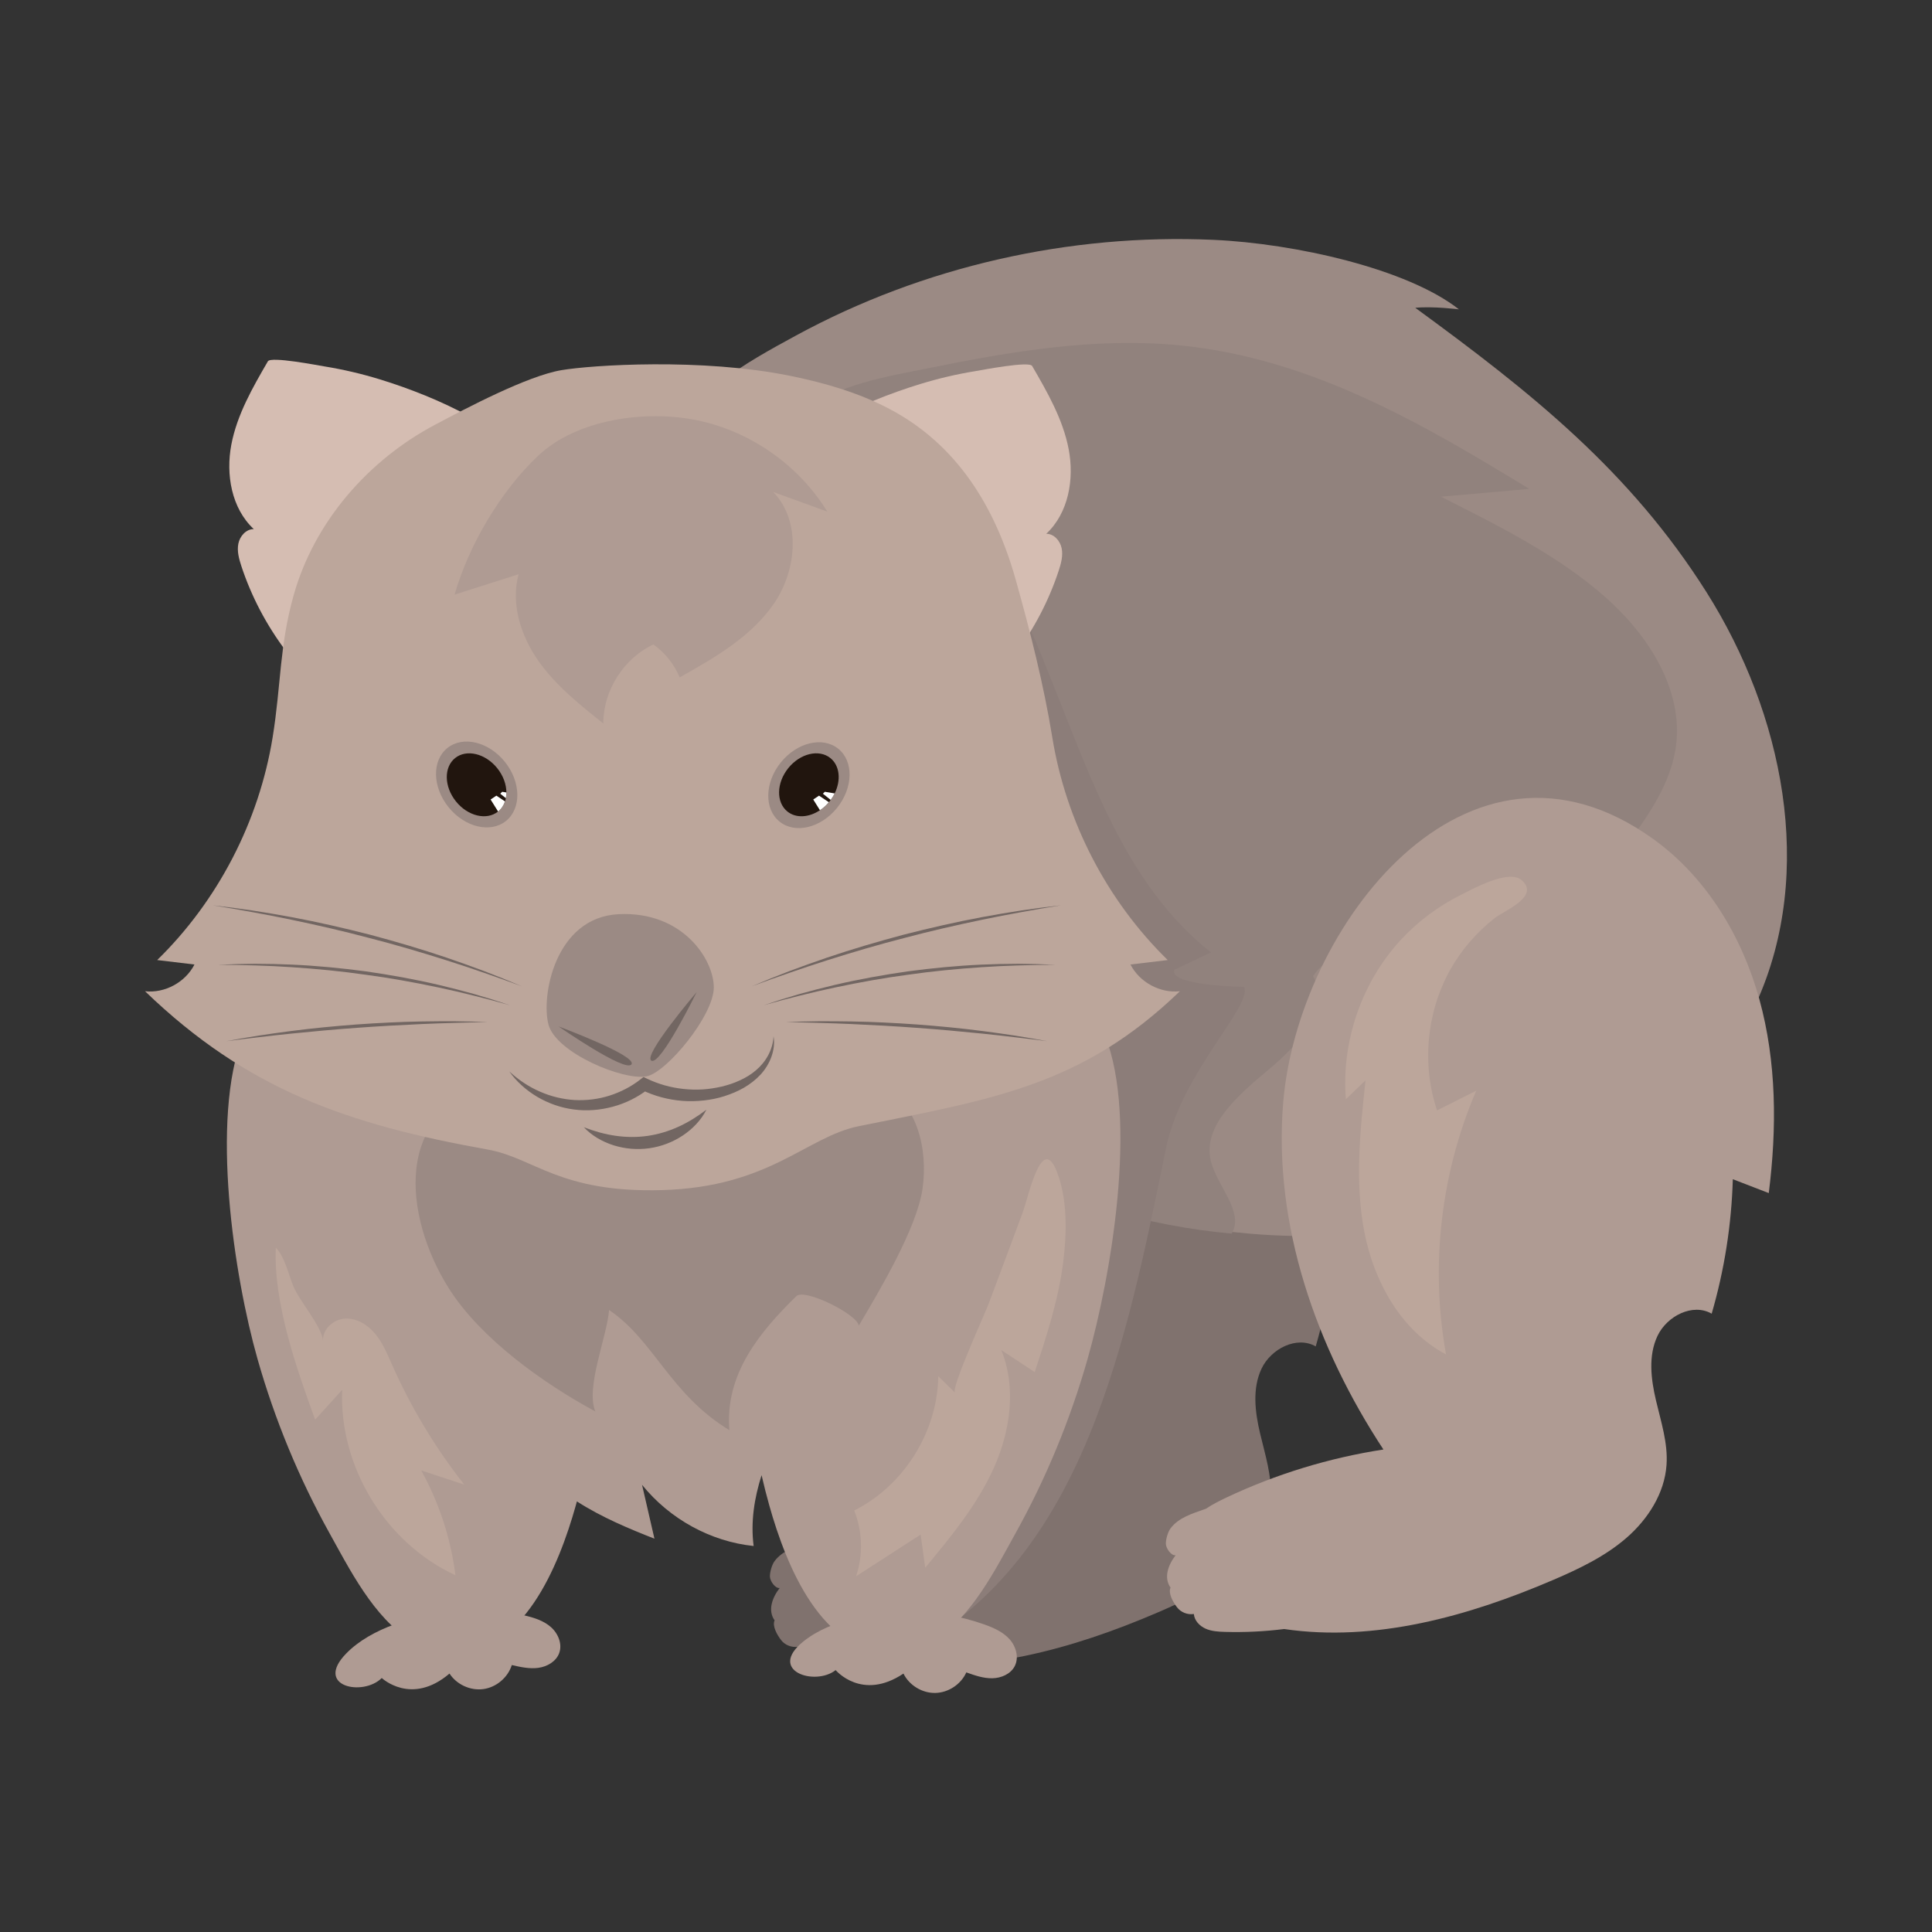 <?xml version="1.0" encoding="iso-8859-1"?>
<!-- Generator: Adobe Illustrator 21.0.0, SVG Export Plug-In . SVG Version: 6.00 Build 0)  -->
<svg version="1.1" id="Layer_1" xmlns="http://www.w3.org/2000/svg" xmlns:xlink="http://www.w3.org/1999/xlink" x="0px" y="0px"
	 viewBox="0 0 1000 1000" style="enable-background:new 0 0 1000 1000;" xml:space="preserve">
<rect x="0" y="0" width="1000" height="1000" fill="#333333" stroke="none"/>
<g>
	<path style="fill:#80726E;" d="M705.686,534.102c-8.987-32.501-27.394-63.053-54.748-82.772
		c-96.905-69.857-184.313,45.958-191.709,136.369c-5.174,63.236,17.02,126.495,51.886,179.504
		c-28.088,4.326-55.544,12.725-81.245,24.853c-3.621,1.709-7.299,3.582-10.646,5.827c-0.114,0.036-0.227,0.068-0.342,0.109
		c-6.688,2.361-13.76,4.447-17.953,10.028c-1.381,1.838-2.503,5.771-2.421,8.069c0.083,2.297,2.802,6.251,5.063,5.838
		c-3.867,4.993-6.293,11.601-2.642,16.754c-1.337,2.989,1.366,7.625,3.363,10.22s5.468,3.967,8.699,3.44
		c0.27,3.383,2.946,6.2,6.046,7.583c3.099,1.384,6.579,1.589,9.972,1.687c10.26,0.296,20.541-0.204,30.726-1.484
		c46.946,6.914,95.338-6.573,139.254-25.416c13.491-5.788,26.955-12.209,38.021-21.855c11.065-9.646,19.611-22.981,20.639-37.625
		c0.794-11.322-2.865-22.407-5.465-33.455c-2.6-11.048-4.064-23.122,0.797-33.378c4.86-10.256,18.19-17.14,28.038-11.498
		c6.58-22.61,10.268-46.062,10.943-69.601c6.202,2.395,12.404,4.79,18.606,7.185C714.791,601.028,714.672,566.604,705.686,534.102z"
		/>
	<path style="fill:#9B8A84;" d="M909.241,518.701c-8.92-2.72-17.85-5.45-26.771-8.17c-4.81,32.76-24.54,62.24-50.479,82.83
		c-25.94,20.58-57.7,32.85-90.1,39.68c-31.341,6.6-63.5,8.23-95.36,5.47c-45.09-3.89-89.59-16.59-130.33-36.42
		c-10.68-5.2-21.12-10.88-31.28-16.99c-56-33.64-103.95-80.42-141.89-133.75c-25.3-35.54-47.09-77.38-42.2-120.72
		c4.21-37.22,28.74-65.47,43.67-98.46c12.96-28.66,40.83-44.01,67.65-58.58c65.609-35.65,141.149-52.75,215.71-49.46
		c42.47,1.87,100.649,15.01,127.28,35.99c0,0-13.211-1.7-22.601-0.81c59.97,43.79,111.07,84.4,150.73,147.18
		C922.931,369.271,939.741,451.001,909.241,518.701z"/>
	<path style="fill:#91827D;" d="M867.128,388.491c-3.438,19.94-16.736,37.87-30.024,55.06c-9.379,12.14-19.499,24.7-35.137,31.81
		c-19.162,8.72-42.706,7.6-64.805,8.6c-22.108,1.01-46.895,5.94-57.524,21.21c9.051,16.85-7.039,35.15-23.005,48.46
		c-15.965,13.3-34.231,29.18-29.937,47.16c3.101,12.99,17.563,26.6,10.813,37.72c-43.418-3.89-86.269-16.59-125.497-36.42
		c-10.284-5.2-20.337-10.88-30.121-16.99c3.833-22.25,10.333-44.25,13.674-66.57c9.87-65.92-8.868-134.28-52.393-191.14
		c-16.523-21.59-37.102-42.89-39.701-68c-1.444-13.96,3.621-34.89,14.521-46.51c12.72-13.57,43.216-18.37,62.608-22.31
		c42.562-8.65,86.596-16.11,130.216-11.8c68.31,6.76,126.315,41.12,180.75,74.28c-15.243,1.35-30.496,2.7-45.739,4.05
		c30.746,15.43,61.936,31.15,85.941,52.74C855.775,331.431,872.03,360.081,867.128,388.491z"/>
	<path style="fill:#8C7D79;" d="M542.098,346.772c21.465,52.877,39.901,110.997,84.776,146.251
		c-2.957,1.119-15.983,7.684-18.94,8.802c-3.831,8.386,36,9,36,9c4.508,9.808-32.405,44.294-40.406,83.442
		c-20.338,99.517-42.16,211.404-131.594,259.558c2.724-75.522-16.654-160.656-29.495-235.129
		c-11.477-66.558-29.161-134.172-17.527-200.702c6.471-37.003,22.196-72.292,45.104-102.041
		c9.671-12.56,22.918-28.762,40.227-19.371C526.639,305.479,535.529,330.587,542.098,346.772z"/>
	<path style="fill:#D5BDB2;" d="M534.234,189.429c7.913,13.634,15.952,27.601,18.912,43.084c2.959,15.483-0.072,33.042-11.62,43.773
		c3.972-0.056,7.216,3.628,7.992,7.523c0.776,3.895-0.328,7.9-1.571,11.673c-10.289,31.233-31.036,58.919-58.124,77.564
		c-8.77-25.073-33.245-40.581-55.945-54.375c-20.738-12.602-64.726-37.58-44.582-66.913c18.205-26.511,57.281-43.848,86.907-52.957
		c9.395-2.889,18.986-5.141,28.688-6.715C508.244,191.544,532.701,186.788,534.234,189.429z"/>
	<path style="fill:#AF9B93;" d="M571.982,536.11c-8.635-21.719-28.552,2.978-47.512,6.641
		c-31.536,6.094-62.985,12.728-94.472,19.091c-5.499,1.111-11.152,2.285-15.845,5.458c-7.704,5.208-11.406,14.757-14.251,23.824
		c-0.311,0.993-0.604,1.991-0.904,2.987c-10.73-7.305-22.85-12.907-34.906-16.814c-22.258-7.213-47.938-10.183-67.716,2.626
		c-1.116,0.723-2.189,1.502-3.24,2.306c-2.518-5.96-5.884-11.427-11.064-14.929c-4.692-3.173-10.345-4.347-15.844-5.458
		c-31.487-6.363-62.936-12.997-94.472-19.091c-18.96-3.664-37.329-28.36-45.964-6.641c-17.093,42.991-4.629,124.688,7.524,167.373
		c8.94,31.405,21.46,61.715,37.241,90.081c3.17,5.7,6.554,12.021,10.271,18.382c12.338,21.109,28.37,42.668,52.618,43.485
		c37.313,1.256,55.829-45.11,64.529-76.003c0.216-0.768,0.417-1.539,0.628-2.308c12.719,8.212,27.253,14.252,40.144,19.303
		c-2.141-9.292-4.281-18.584-6.422-27.875c14.34,17.749,35.537,29.369,57.761,31.662c-1.605-12.481,0.326-24.725,4.111-36.655
		c1.227,5.325,2.571,10.62,4.051,15.874c8.7,30.893,27.215,77.259,64.529,76.003c24.247-0.816,40.28-22.375,52.617-43.485
		c3.719-6.361,7.102-12.682,10.272-18.382c15.78-28.366,28.3-58.676,37.241-90.081C575.062,660.798,589.074,579.101,571.982,536.11z
		"/>
	<path style="fill:#9B8A84;" d="M232.296,666.82c16.344,25.924,48.872,49.192,75.845,63.741c-5.209-12.386,6.187-39.1,7.107-52.506
		c23.215,15.592,31.621,43.63,62.282,62.188c-2.421-29.047,15.774-50.87,34.694-69.39c4.212-4.123,31.652,9.47,32.274,15.33
		c10.489-17.75,29.979-50.266,32.986-70.755c3.009-20.489-2.777-45.003-21.557-53.73c-13.476-6.262-29.207-2.516-43.732,0.617
		c-27.772,5.991-56.048,9.309-84.38,11.15c-25.568,1.662-46.26-16.977-71.314-11.537
		C202.882,573.571,208.898,629.705,232.296,666.82z"/>
	<path style="fill:#D5BDB2;" d="M138.658,187.008c-7.912,13.634-15.952,27.602-18.911,43.085s0.071,33.042,11.619,43.772
		c-3.971-0.056-7.215,3.628-7.992,7.523c-0.776,3.896,0.329,7.9,1.571,11.673c10.289,31.233,31.037,58.92,58.124,77.564
		c8.771-25.072,33.245-40.581,55.945-54.374c20.738-12.602,64.727-37.58,44.583-66.913c-18.205-26.511-57.281-43.848-86.907-52.957
		c-9.395-2.889-18.986-5.141-28.688-6.716C164.649,189.123,140.192,184.368,138.658,187.008z"/>
	<path style="fill:#BCA69B;" d="M610.711,513.062c-10.222,1.138-20.859-4.614-25.583-13.834c6.43-0.769,12.858-1.537,19.288-2.305
		c-31.408-30.676-52.692-71.738-59.752-115.272c-4.405-27.169-11.521-55.267-18.979-81.749
		c-10.676-37.906-30.534-69.857-65.118-88.147c-16.03-8.477-33.551-13.529-51.275-17.161c-46.193-9.465-103.33-5.61-118.663-3.011
		c-17.831,3.023-49.385,19.764-65.414,28.24c-34.585,18.29-62.512,50.241-73.188,88.147c-7.458,26.482-6.506,46.511-10.911,73.68
		c-7.059,43.534-28.344,84.596-59.752,115.272c6.43,0.768,12.859,1.536,19.289,2.305c-4.725,9.22-15.361,14.972-25.584,13.834
		C128,564.118,179.982,582.017,252.468,595.01c24.162,4.331,37.113,22.522,90.367,20.978c55.673-1.614,74.587-27.607,101.664-33.081
		C513.729,568.912,559.979,561.997,610.711,513.062z"/>
	<path style="fill:#AF9B93;" d="M271.391,836.125c4.917,1.135,9.926,2.689,13.721,6.015c3.796,3.326,6.078,8.835,4.305,13.56
		c-1.624,4.325-6.224,6.96-10.802,7.578c-4.579,0.618-9.201-0.42-13.704-1.451c-2.027,6.471-8.006,11.521-14.726,12.439
		c-6.719,0.917-13.833-2.346-17.521-8.037c-19.732,16.829-35.063,2.306-35.063,2.306c-9.683,9.682-35.102,4.47-18.43-12.665
		c13.041-13.403,36.015-19.722,53.889-21.797C245.83,832.589,258.86,833.232,271.391,836.125z"/>
	<path style="fill:#AF9B93;" d="M509.598,840.858c4.751,1.701,9.544,3.828,12.925,7.574c3.382,3.746,5.007,9.484,2.694,13.969
		c-2.117,4.106-6.992,6.188-11.611,6.267c-4.62,0.08-9.089-1.49-13.441-3.039c-2.769,6.19-9.295,10.51-16.075,10.637
		s-13.465-3.943-16.464-10.025c-21.561,14.413-35.093-1.799-35.093-1.799c-10.745,8.487-35.383,0.347-16.827-14.727
		c14.515-11.792,38.068-15.388,56.063-15.366C484.623,834.365,497.489,836.524,509.598,840.858z"/>
	<path style="fill:#AF9B93;" d="M910.626,517.158c-8.986-32.501-27.394-63.053-54.748-82.772
		c-96.904-69.857-184.312,45.958-191.709,136.368c-5.174,63.236,17.021,126.495,51.886,179.504
		c-28.087,4.325-55.544,12.725-81.244,24.853c-3.622,1.709-7.3,3.582-10.646,5.827c-0.114,0.036-0.226,0.068-0.341,0.109
		c-6.688,2.361-13.76,4.447-17.953,10.028c-1.381,1.838-2.503,5.771-2.421,8.068c0.082,2.298,2.801,6.251,5.063,5.838
		c-3.868,4.993-6.293,11.601-2.642,16.754c-1.337,2.988,1.366,7.625,3.362,10.219c1.997,2.595,5.468,3.968,8.699,3.441
		c0.271,3.383,2.947,6.2,6.046,7.583c3.1,1.384,6.579,1.589,9.972,1.687c10.26,0.296,20.542-0.204,30.726-1.484
		c46.946,6.914,95.338-6.573,139.255-25.416c13.49-5.788,26.955-12.209,38.021-21.855c11.066-9.646,19.611-22.981,20.639-37.625
		c0.794-11.322-2.864-22.407-5.465-33.455c-2.6-11.048-4.063-23.122,0.797-33.378c4.861-10.256,18.19-17.14,28.039-11.498
		c6.58-22.61,10.267-46.062,10.942-69.601c6.202,2.395,12.405,4.79,18.607,7.185C919.733,584.085,919.613,549.66,910.626,517.158z"
		/>
	<path style="fill:#9B8A84;" d="M334.767,557.088c10.316-2.063,34.695-31.467,34.695-45.991c0-14.523-16.138-39.536-49.219-37.922
		s-40.343,42.763-36.309,57.287S322.664,559.509,334.767,557.088z"/>
	<path style="fill:#726662;" d="M360.586,513.518c0,0-28.239,33.081-23.398,35.501S360.586,513.518,360.586,513.518z"/>
	<path style="fill:#726662;" d="M289.13,531.29c0,0,40.777,15.137,37.728,19.609C323.809,555.37,289.13,531.29,289.13,531.29z"/>
	<path style="fill:#726662;" d="M263.597,554.541c4.747,4.412,10.102,7.978,15.867,10.471c5.738,2.54,11.868,3.99,17.984,4.365
		c6.12,0.303,12.273-0.45,18.072-2.294c5.79-1.858,11.257-4.667,15.993-8.401l1.565-1.233l1.824,0.875
		c5.918,2.842,12.353,4.639,18.922,5.319c3.283,0.354,6.604,0.453,9.911,0.237c3.309-0.212,6.597-0.73,9.84-1.475
		c3.236-0.774,6.418-1.826,9.417-3.229c3.017-1.366,5.866-3.099,8.362-5.271c5.015-4.242,8.663-10.488,9.038-17.516
		c0.297,1.73,0.308,3.519,0.132,5.298c-0.204,1.777-0.621,3.541-1.221,5.251c-1.215,3.413-3.188,6.59-5.674,9.306
		c-2.508,2.691-5.467,4.943-8.629,6.794c-3.184,1.829-6.574,3.212-10.044,4.332c-3.474,1.126-7.079,1.83-10.714,2.23
		c-3.636,0.394-7.313,0.483-10.973,0.214c-7.312-0.564-14.554-2.465-21.185-5.713l3.389-0.357
		c-5.429,4.218-11.684,7.326-18.274,9.085c-6.581,1.774-13.493,2.348-20.219,1.425c-6.73-0.851-13.18-3.176-18.912-6.531
		C272.364,564.322,267.325,559.859,263.597,554.541z"/>
	<path style="fill:#726662;" d="M302.211,583.464c5.592,2.145,11.064,3.676,16.591,4.437c5.511,0.773,11.027,0.801,16.41,0.029
		c5.383-0.778,10.668-2.352,15.739-4.641c5.089-2.283,9.911-5.284,14.683-8.906c-2.713,5.373-7.086,9.916-12.207,13.337
		c-5.139,3.416-11.099,5.718-17.3,6.598c-6.2,0.887-12.564,0.351-18.454-1.486C311.799,590.983,306.327,587.852,302.211,583.464z"/>
	
		<ellipse transform="matrix(0.627 -0.779 0.779 0.627 -160.251 477.867)" style="fill:#9B8A84;" cx="418.68" cy="406.206" rx="24.215" ry="18.712"/>
	<path style="fill:#21150E;" d="M432.014,410.675c-0.57,1.14-1.25,2.27-2.05,3.35c-0.19,0.26-0.391,0.52-0.601,0.78
		c-0.109,0.14-0.22,0.28-0.35,0.41c-1.38,1.66-2.95,3.05-4.61,4.15c-5.659,3.8-12.37,4.28-16.85,0.67
		c-5.9-4.74-5.71-14.79,0.44-22.43c6.14-7.63,15.909-9.98,21.81-5.23C434.684,396.305,435.394,403.856,432.014,410.675z"/>
	<path style="fill:#AF9B93;" d="M235.279,307.788c11.046-3.521,22.092-7.042,33.138-10.564c-4.088,15.186,1.063,31.668,10.056,44.57
		c8.992,12.902,21.487,22.88,33.799,32.665c-0.018-17.035,10.513-33.642,25.928-40.891c6.004,4.267,10.775,10.248,13.601,17.05
		c18.188-10.222,37.024-21.025,48.816-38.237s14.139-42.821-0.439-57.746c9.343,3.388,18.687,6.776,28.029,10.164
		c-14.816-24.124-39.927-41.686-67.671-47.324c-26.106-5.307-61.64-0.711-81.894,18.327
		C259.033,254.232,242.657,282.204,235.279,307.788z"/>
	<path style="fill:#726662;" d="M389.234,510.462c3.182-1.34,6.369-2.67,9.567-3.975l9.644-3.792l9.729-3.574l9.786-3.419
		c13.09-4.444,26.364-8.335,39.721-11.902c13.393-3.43,26.874-6.527,40.462-9.071l10.205-1.815l10.231-1.657l10.264-1.431
		c3.427-0.433,6.855-0.845,10.285-1.241c-3.404,0.583-6.81,1.152-10.217,1.699l-10.191,1.817l-10.174,1.899l-10.143,2.048
		c-13.506,2.812-26.955,5.887-40.281,9.441c-13.361,3.417-26.594,7.322-39.745,11.484l-9.844,3.187l-9.797,3.336l-9.771,3.422
		L389.234,510.462z"/>
	<path style="fill:#726662;" d="M395.271,520.313c3.026-1.01,6.059-2.008,9.1-2.982l9.175-2.757l9.251-2.496l9.305-2.299
		c12.443-2.922,25.04-5.176,37.692-6.998c12.673-1.682,25.409-2.923,38.178-3.497l9.579-0.316l9.581-0.116l9.578,0.155
		c3.191,0.11,6.381,0.241,9.568,0.388c-3.192,0.042-6.382,0.07-9.57,0.075l-9.563,0.239l-9.555,0.363l-9.543,0.555
		c-12.715,0.849-25.403,2.072-38.014,3.883c-12.629,1.672-25.173,3.943-37.641,6.575l-9.334,2.06l-9.293,2.251l-9.267,2.376
		L395.271,520.313z"/>
	<path style="fill:#726662;" d="M406.742,529.018c5.656-0.246,11.317-0.331,16.98-0.425l8.494,0.009l8.495,0.102
		c11.327,0.193,22.646,0.759,33.947,1.562c11.298,0.844,22.58,1.927,33.815,3.381l8.419,1.137l8.405,1.229
		c5.588,0.919,11.176,1.831,16.736,2.902c-2.813-0.334-5.62-0.685-8.425-1.054l-8.428-0.999l-8.427-0.982l-8.436-0.896
		c-11.252-1.137-22.511-2.172-33.788-2.975c-11.274-0.845-22.564-1.454-33.862-1.966l-8.476-0.34l-8.48-0.256l-8.483-0.24
		C412.402,529.162,409.573,529.097,406.742,529.018z"/>
	<path style="fill:#726662;" d="M269.956,510.462l-9.731-3.544l-9.771-3.422l-9.796-3.336l-9.845-3.187
		c-13.151-4.162-26.384-8.067-39.745-11.484c-13.326-3.554-26.775-6.629-40.28-9.441l-10.143-2.048l-10.174-1.899l-10.192-1.817
		c-3.407-0.547-6.813-1.115-10.217-1.699c3.43,0.396,6.858,0.808,10.286,1.241l10.264,1.431l10.23,1.657l10.206,1.815
		c13.587,2.544,27.068,5.641,40.461,9.071c13.356,3.567,26.631,7.458,39.721,11.902l9.786,3.419l9.729,3.574l9.645,3.792
		C263.586,507.792,266.774,509.121,269.956,510.462z"/>
	<path style="fill:#726662;" d="M263.918,520.313l-9.228-2.54l-9.267-2.376l-9.292-2.251l-9.335-2.06
		c-12.467-2.632-25.011-4.903-37.641-6.575c-12.609-1.812-25.299-3.034-38.014-3.883l-9.543-0.555l-9.555-0.363l-9.563-0.239
		c-3.188-0.005-6.379-0.033-9.571-0.075c3.188-0.146,6.377-0.278,9.568-0.388l9.578-0.155l9.581,0.116l9.579,0.316
		c12.769,0.573,25.505,1.814,38.178,3.497c12.653,1.822,25.249,4.076,37.693,6.998l9.304,2.299l9.252,2.496l9.174,2.757
		C257.86,518.305,260.892,519.303,263.918,520.313z"/>
	<path style="fill:#726662;" d="M252.447,529.018c-2.831,0.079-5.66,0.144-8.488,0.187l-8.484,0.24l-8.479,0.256l-8.477,0.34
		c-11.297,0.512-22.588,1.122-33.862,1.966c-11.277,0.803-22.536,1.838-33.787,2.975l-8.436,0.896l-8.427,0.982l-8.429,0.999
		c-2.805,0.37-5.612,0.72-8.424,1.054c5.56-1.071,11.147-1.982,16.736-2.902l8.404-1.229l8.42-1.137
		c11.234-1.454,22.517-2.538,33.814-3.381c11.302-0.803,22.621-1.369,33.948-1.562l8.494-0.102l8.494-0.009
		C241.129,528.687,246.79,528.773,252.447,529.018z"/>
	
		<ellipse transform="matrix(0.779 -0.627 0.627 0.779 -200.126 244.283)" style="fill:#9B8A84;" cx="246.68" cy="406.206" rx="18.712" ry="24.215"/>
	<path style="fill:#21150E;" d="M262.104,410.186c0,1.01-0.09,1.99-0.28,2.94c-0.109,0.57-0.25,1.13-0.439,1.67
		c-0.69,2.06-1.88,3.87-3.57,5.23c-5.91,4.76-15.68,2.42-21.819-5.22c-6.15-7.64-6.341-17.68-0.44-22.43s15.67-2.4,21.81,5.23
		C260.514,401.516,262.094,406.046,262.104,410.186z"/>
	<path style="fill:#BCA69B;" d="M550.304,653.371c-2.464,19.445-8.614,38.207-14.732,56.828
		c-5.771-3.803-11.543-7.606-17.314-11.409c7.901,19.406,4.722,41.912-3.867,61.023c-8.59,19.111-22.122,35.5-35.493,51.633
		c-0.791-5.718-1.582-11.436-2.373-17.153c-11.136,7.192-22.271,14.384-33.406,21.576c3.674-10.992,3.319-23.282-0.981-34.044
		c25.695-12.869,43.15-40.745,43.506-69.48c2.889,2.821,5.777,5.643,8.666,8.465c-2.198-2.147,15.506-40.932,17.233-45.528
		c5.943-15.809,11.85-31.632,17.719-47.469c3.161-8.53,9.874-41.409,17.727-21.469C552.619,620.649,552.2,638.4,550.304,653.371z"/>
	<path style="fill:#BCA69B;" d="M163.117,734.818c4.666-5.149,9.332-10.298,13.999-15.447
		c-1.694,39.721,22.504,79.336,58.617,95.963c-2.387-18.991-8.44-37.515-17.729-54.25c7.428,2.446,14.854,4.892,22.281,7.338
		c-14.958-19.011-27.536-39.893-37.349-62.003c-2.458-5.539-4.796-11.242-8.639-15.927c-3.844-4.685-9.542-8.287-15.595-7.99
		c-6.053,0.296-11.935,5.531-11.484,11.574c-0.553-7.411-12.251-20.699-15.364-28.259c-2.638-6.405-4.303-15.012-9.087-20.024
		C141.487,674.324,153.459,708.296,163.117,734.818z"/>
	<path style="fill:#BCA69B;" d="M725.125,486.401c-20.329,22.005-30.925,52.694-28.502,82.554c3.391-3.259,6.781-6.519,10.171-9.778
		c-2.808,26.117-5.6,52.699-0.608,78.488c4.992,25.788,19.031,51.135,42.273,63.373c-8.241-45.711-2.733-93.811,15.63-136.476
		c-6.76,3.393-13.52,6.786-20.279,10.179c-7.972-23.771-5.441-50.858,6.795-72.742c5.78-10.337,13.691-19.439,22.993-26.757
		c4.955-3.899,23.774-11.188,13.989-19.679c-6.66-5.778-24.789,4.292-31.35,7.575C744.597,468.963,733.963,476.835,725.125,486.401z
		"/>
	<path style="fill:#FFFFFF;" d="M429.014,415.215c-1.38,1.66-2.95,3.05-4.61,4.15l-3.47-5.54l3-2L429.014,415.215z"/>
	<path style="fill:#FFFFFF;" d="M432.014,410.675c-0.57,1.14-1.25,2.27-2.05,3.35l-4.03-3.2l1-1L432.014,410.675z"/>
	<path style="fill:#FFFFFF;" d="M261.384,414.796c-0.69,2.06-1.88,3.87-3.57,5.23l-3.88-6.2l3-2L261.384,414.796z"/>
	<path style="fill:#FFFFFF;" d="M262.104,410.186c0,1.01-0.09,1.99-0.28,2.94l-2.89-2.3l1-1L262.104,410.186z"/>
</g>
</svg>
